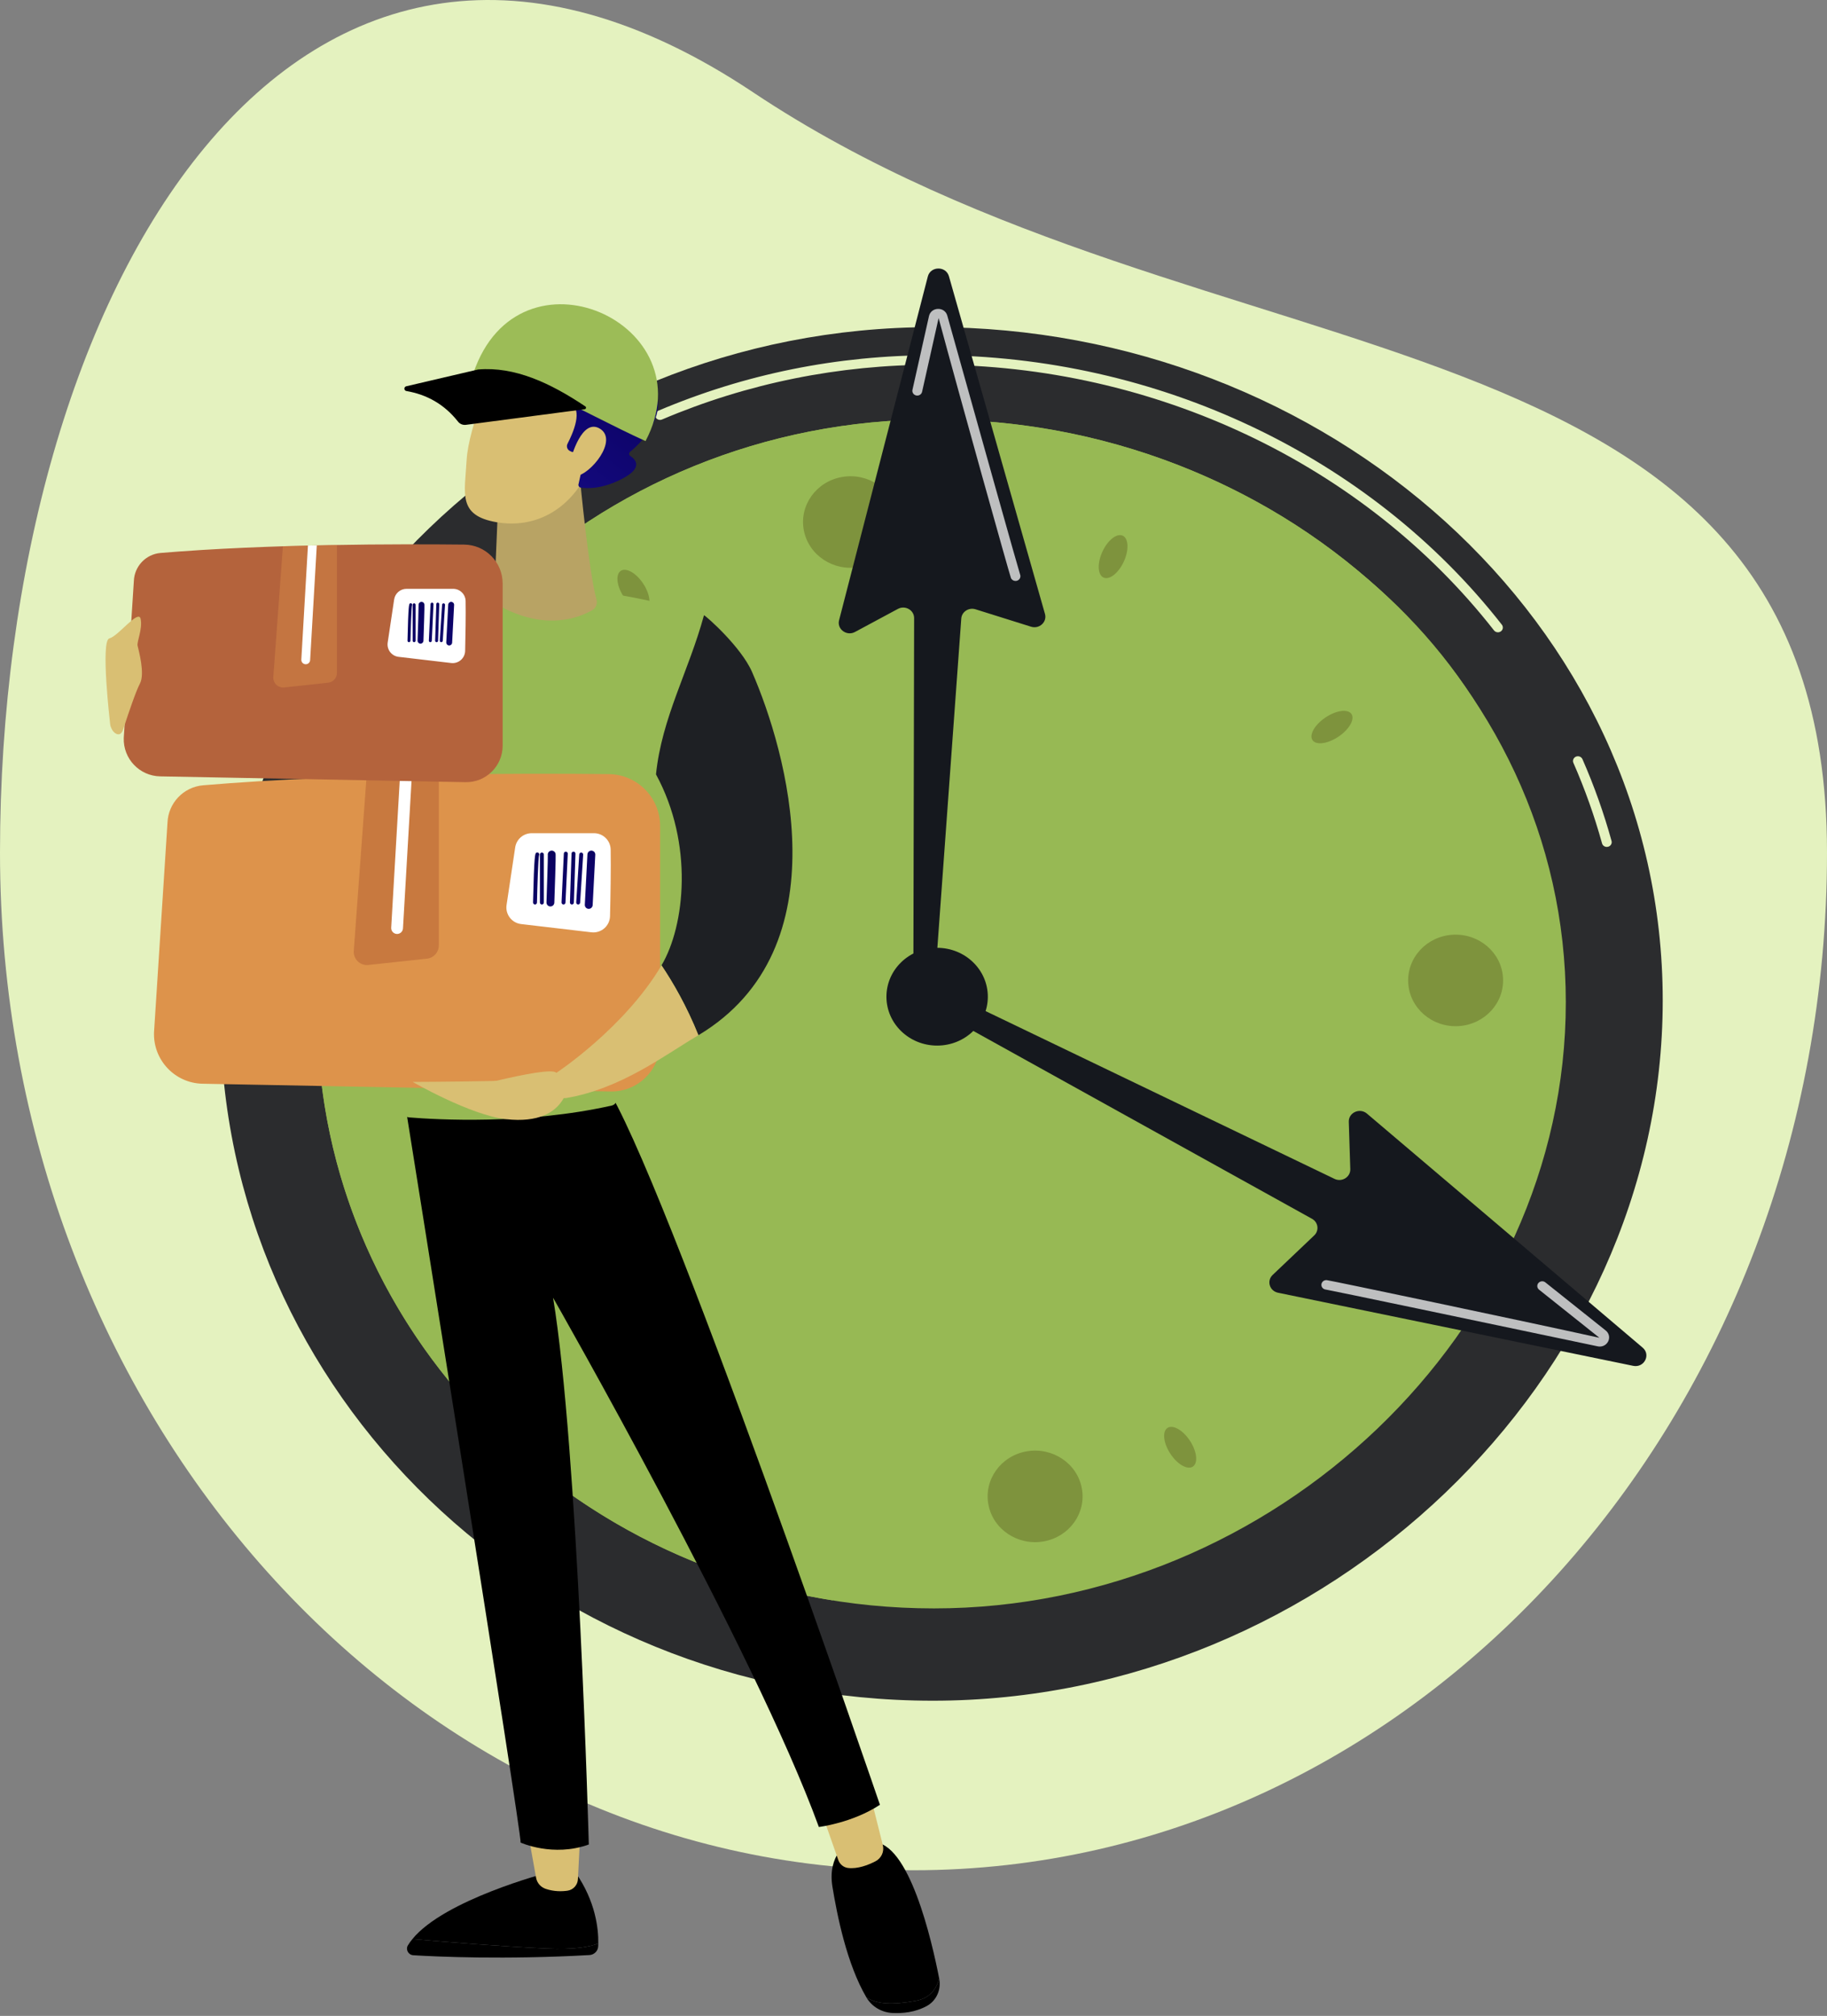 <svg width="292" height="322" viewBox="0 0 292 322" fill="none" xmlns="http://www.w3.org/2000/svg">
<rect x="0" y="0" width="292" height="322" fill="#808080" stroke="none"/>
<path d="M292 136.181C292 225.959 226.634 298.738 146 298.738C65.366 298.738 0 225.959 0 136.181C0 46.403 47.235 -34.026 120.358 14.741C193.481 63.508 292 46.403 292 136.181Z" fill="#E4F2BF"/>
<path d="M35.229 161.954C35.229 222.54 86.201 271.655 149.079 271.655C211.956 271.655 265.744 220.394 265.744 159.808C265.744 99.222 211.956 52.253 149.079 52.253C86.201 52.253 35.229 101.368 35.229 161.954Z" fill="#2B2C2E"/>
<path d="M256.805 135.28C256.873 135.28 256.94 135.273 257.008 135.255C257.428 135.147 257.677 134.733 257.566 134.327C256.341 129.895 254.776 125.497 252.914 121.259C252.744 120.874 252.281 120.698 251.884 120.856C251.484 121.02 251.297 121.464 251.466 121.85C253.3 126.023 254.84 130.352 256.046 134.718C256.139 135.057 256.458 135.28 256.805 135.28Z" fill="#E4F2BF"/>
<path d="M239.408 100.998C239.572 100.998 239.738 100.948 239.88 100.846C240.227 100.594 240.296 100.118 240.035 99.785C218.941 72.832 184.964 56.742 149.146 56.742C133.849 56.742 119.053 59.731 105.171 65.623C104.774 65.791 104.594 66.24 104.769 66.621C104.943 67.004 105.408 67.177 105.805 67.01C119.486 61.202 134.069 58.257 149.146 58.257C184.474 58.257 217.981 74.122 238.779 100.696C238.934 100.894 239.169 100.998 239.408 100.998Z" fill="#E4F2BF"/>
<path d="M50.718 161.954C50.718 214.398 94.841 256.912 149.268 256.912C203.695 256.912 250.255 212.54 250.255 160.096C250.255 107.652 203.695 66.996 149.268 66.996C94.841 66.996 50.718 109.51 50.718 161.954Z" fill="#97B954"/>
<path d="M50.719 161.954C50.719 109.51 94.841 66.996 149.268 66.996C178.74 66.996 205.901 78.921 224.616 98.18L148.701 159.045L133.094 255.632C86.363 248.196 50.719 209.089 50.719 161.954Z" fill="#97B954"/>
<path d="M64.132 155.352C64.132 202.682 104.779 241.05 154.919 241.05C205.059 241.05 247.951 201.006 247.951 153.676C247.951 106.346 205.059 69.654 154.919 69.654C104.779 69.654 64.132 108.023 64.132 155.352Z" fill="#97B954"/>
<path d="M225.07 157.029C225.313 161.06 228.902 164.137 233.085 163.902C237.268 163.668 240.462 160.21 240.219 156.179C239.975 152.149 236.386 149.071 232.203 149.306C228.02 149.54 224.826 152.998 225.07 157.029Z" fill="#7E933D"/>
<path opacity="0.78" d="M61.152 166.222C61.396 170.253 64.984 173.33 69.168 173.095C73.351 172.861 76.545 169.403 76.301 165.372C76.058 161.341 72.469 158.264 68.286 158.499C64.103 158.733 60.909 162.191 61.152 166.222Z" fill="white"/>
<path d="M164.073 231.827C159.951 232.553 157.22 236.361 157.973 240.333C158.726 244.305 162.678 246.937 166.8 246.211C170.922 245.485 173.653 241.677 172.9 237.706C172.147 233.733 168.195 231.102 164.073 231.827Z" fill="#7E933D"/>
<path d="M134.571 76.19C130.449 76.915 127.717 80.724 128.47 84.695C129.223 88.668 133.175 91.299 137.297 90.574C141.419 89.848 144.151 86.04 143.398 82.068C142.645 78.096 138.693 75.465 134.571 76.19Z" fill="#7E933D"/>
<path opacity="0.78" d="M110.133 236.006C109.361 237.88 109.554 239.635 110.563 239.926C111.571 240.217 113.014 238.933 113.785 237.059C114.556 235.184 114.364 233.429 113.355 233.138C112.346 232.847 110.903 234.131 110.133 236.006Z" fill="white"/>
<path d="M176.077 88.384C175.306 90.258 175.498 92.013 176.507 92.304C177.516 92.595 178.958 91.311 179.73 89.437C180.501 87.562 180.308 85.807 179.299 85.516C178.29 85.226 176.848 86.51 176.077 88.384Z" fill="#7E933D"/>
<path opacity="0.78" d="M75.701 207.943C74.032 209.16 73.251 210.756 73.956 211.509C74.662 212.262 76.587 211.887 78.256 210.671C79.925 209.454 80.706 207.858 80 207.105C79.295 206.352 77.37 206.727 75.701 207.943Z" fill="white"/>
<path d="M211.606 114.772C209.937 115.988 209.156 117.584 209.862 118.337C210.567 119.091 212.492 118.715 214.161 117.499C215.83 116.283 216.611 114.686 215.906 113.933C215.2 113.18 213.275 113.556 211.606 114.772Z" fill="#7E933D"/>
<path opacity="0.78" d="M71.376 124.358C69.487 123.491 67.657 123.559 67.288 124.509C66.92 125.459 68.153 126.932 70.042 127.799C71.931 128.666 73.762 128.598 74.13 127.648C74.499 126.698 73.266 125.225 71.376 124.358Z" fill="white"/>
<path opacity="0.78" d="M219.82 197.643C217.931 196.776 216.101 196.844 215.732 197.794C215.363 198.745 216.596 200.218 218.486 201.084C220.375 201.951 222.205 201.883 222.574 200.933C222.942 199.983 221.709 198.51 219.82 197.643Z" fill="white"/>
<path d="M102.741 93.135C101.593 91.449 99.993 90.591 99.165 91.219C98.338 91.847 98.598 93.722 99.746 95.409C100.893 97.094 102.494 97.952 103.321 97.324C104.148 96.697 103.888 94.821 102.741 93.135Z" fill="#7E933D"/>
<path d="M190.116 230.034C188.969 228.348 187.368 227.49 186.541 228.118C185.714 228.746 185.974 230.621 187.121 232.308C188.269 233.994 189.87 234.852 190.697 234.224C191.524 233.596 191.264 231.72 190.116 230.034Z" fill="#7E933D"/>
<path d="M152.337 159.011L213.287 188.302C214.468 188.869 215.85 188.017 215.81 186.746L215.57 179.186C215.524 177.716 217.321 176.901 218.467 177.873L262.536 215.26C263.885 216.404 262.776 218.528 261.019 218.166L204.26 206.489C202.902 206.209 202.411 204.587 203.4 203.648L210.045 197.334C210.866 196.553 210.689 195.234 209.69 194.679L150.688 161.973C149.866 161.518 149.572 160.513 150.026 159.711C150.475 158.917 151.496 158.608 152.337 159.011Z" fill="#15181E"/>
<path opacity="0.72" d="M255.684 215.086C256.25 215.086 256.763 214.781 257.022 214.268C257.331 213.653 257.172 212.951 256.626 212.516L246.983 204.834C246.649 204.568 246.152 204.614 245.876 204.936C245.599 205.259 245.647 205.735 245.982 206.003L255.625 213.685C242.776 210.857 212.681 204.538 212.057 204.478C211.635 204.43 211.239 204.737 211.195 205.154C211.152 205.565 211.457 205.932 211.88 205.982C212.782 206.122 235.844 210.951 255.35 215.05C255.462 215.074 255.574 215.086 255.684 215.086Z" fill="white"/>
<path d="M145.979 156.127L146.1 98.704C146.08 97.433 144.659 96.642 143.506 97.261L136.65 100.944C135.316 101.66 133.738 100.497 134.107 99.069L148.288 44.167C148.721 42.487 151.188 42.459 151.663 44.128L167.012 98.061C167.379 99.351 166.11 100.518 164.789 100.104L155.914 97.323C154.817 96.98 153.683 97.738 153.632 98.848L149.467 156.175C149.425 157.088 148.635 157.801 147.687 157.782C146.748 157.763 145.993 157.031 145.979 156.127Z" fill="#15181E"/>
<path opacity="0.72" d="M162.302 92.795C162.398 92.795 162.495 92.779 162.589 92.744C162.989 92.593 163.187 92.162 163.04 91.776C162.754 90.945 156.595 68.99 151.4 50.413C151.215 49.756 150.636 49.324 149.91 49.34C149.202 49.358 148.626 49.818 148.477 50.485L145.834 62.27C145.743 62.678 146.012 63.082 146.437 63.169C146.857 63.26 147.278 62.999 147.371 62.589L150.014 50.805C153.319 63.1 161.341 91.751 161.571 92.315C161.692 92.614 161.988 92.795 162.302 92.795Z" fill="white"/>
<path d="M149.777 167.013C154.252 167.013 157.88 163.517 157.88 159.205C157.88 154.893 154.252 151.397 149.777 151.397C145.302 151.397 141.674 154.893 141.674 159.205C141.674 163.517 145.302 167.013 149.777 167.013Z" fill="#15181E"/>
<path d="M65.911 309.731C71.149 310.184 80.239 310.919 87.405 311.235C91.713 311.424 94.193 311.002 95.621 310.431C95.619 310.592 95.615 310.744 95.608 310.885C95.574 311.639 94.962 312.243 94.2 312.285C80.659 313.041 69.89 312.547 66.056 312.313C65.263 312.265 64.79 311.403 65.196 310.728C65.399 310.39 65.644 310.058 65.911 309.731Z" fill="black"/>
<path d="M87.405 311.235C80.239 310.919 71.149 310.184 65.911 309.731C71.061 303.413 87.405 299.155 87.405 299.155H92.022C95.197 303.732 95.656 308.089 95.621 310.431C94.193 311.002 91.713 311.424 87.405 311.235Z" fill="black"/>
<path d="M92.799 291.619L92.367 300.167C92.32 301.093 91.627 301.871 90.7 302.003C89.778 302.135 88.542 302.152 87.232 301.716C86.426 301.448 85.828 300.769 85.679 299.94L84.187 291.619H92.799Z" fill="#D9BF73"/>
<path d="M146.376 319.592C148.648 319.183 149.675 317.658 150.106 316.028C150.109 316.043 150.112 316.057 150.115 316.072C150.449 317.791 149.674 319.574 148.125 320.421C146.253 321.446 144.206 321.621 142.618 321.536C140.913 321.445 139.348 320.533 138.488 319.074L138.475 319.052C140.186 320.146 142.588 320.275 146.376 319.592Z" fill="black"/>
<path d="M135.667 294.253H139.474C145.273 294.099 148.914 309.906 150.106 316.028C149.675 317.658 148.648 319.183 146.376 319.592C142.588 320.275 140.186 320.146 138.475 319.052C135.342 313.724 133.789 305.921 133.043 301.367C132.193 296.187 135.667 294.253 135.667 294.253Z" fill="black"/>
<path d="M138.985 286.318L141.099 294.726C141.358 295.757 140.864 296.823 139.911 297.312C138.729 297.919 137.064 298.557 135.534 298.372C134.814 298.285 134.216 297.778 133.978 297.101L130.875 288.255L138.985 286.318Z" fill="#D9BF73"/>
<path d="M64.622 175.583C64.622 175.583 83.513 293.668 83.202 294.317C83.202 294.317 88.419 296.689 94.107 294.619C94.107 294.619 92.399 231.494 88.396 207.29C88.396 207.29 120.637 263.712 130.875 291.826C130.875 291.826 136.215 291.189 140.635 288.28C140.635 288.28 105.921 186.724 96.66 173.197L64.622 175.583Z" fill="black"/>
<path d="M61.643 93.13C60.294 93.209 58.962 93.468 57.686 93.91C43.841 98.708 32.969 97.501 24.611 93.724C22.673 96.296 19.553 101.645 18.194 110.637C33.409 121.961 52.542 118.977 58.799 117.578C57.162 129.731 57.177 148.957 63.866 177.142C64.041 177.879 64.675 178.425 65.438 178.488C69.713 178.841 84.019 179.681 97.775 176.591C98.392 176.452 98.73 175.789 98.485 175.211L98.36 174.917C97.213 172.218 96.7 169.301 96.865 166.378C97.364 157.5 99.752 137.439 104.844 123.69C105.14 124.191 105.416 124.686 105.684 125.177C106.606 116.134 110.069 107.239 112.515 98.269C92.594 91.938 68.906 92.704 61.643 93.13Z" fill="#97B954"/>
<path d="M92.719 76.711C92.719 76.711 94.111 91.425 95.336 95.777C95.522 96.437 95.235 97.133 94.635 97.476C92.555 98.665 87.568 100.603 80.746 97.259C79.641 96.717 78.976 95.565 79.028 94.346L79.629 80.128L92.719 76.711Z" fill="#B8A364"/>
<path d="M79.329 57.888C79.329 57.888 74.878 68.112 74.579 73.479C74.28 78.845 73.124 82.328 79.329 83.408C85.534 84.489 90.761 81.398 93.593 76.052C93.593 76.052 98.03 67.815 97.034 64.442C96.039 61.069 79.329 57.888 79.329 57.888Z" fill="#D9BF73"/>
<path d="M91.472 72.209L91.119 72.053C90.669 71.855 90.477 71.32 90.703 70.883C91.578 69.192 93.284 65.318 91.08 64.414C89.004 63.563 86.757 63.085 84.623 62.401C82.641 61.767 78.793 61.103 77.76 59.013C77.461 58.408 77.788 57.695 78.111 57.103C78.714 55.994 79.317 54.886 79.92 53.777C80.43 52.84 80.957 51.88 81.769 51.189C83.629 49.606 85.848 50.995 87.906 51.375C95.561 52.788 100.622 55.886 100.748 61.175C100.756 61.511 101.114 61.698 101.401 61.523C101.966 61.179 102.871 61.017 104.079 62.034C106.182 63.801 105.321 68.387 100.713 72.159C100.494 72.338 100.495 72.68 100.733 72.834C101.568 73.378 102.814 74.672 99.586 76.397C96.248 78.182 93.755 78.035 92.796 77.877C92.557 77.837 92.403 77.606 92.455 77.37L93.48 72.721C93.538 72.458 93.337 72.208 93.068 72.208H91.472V72.209Z" fill="url(#paint0_linear_279_353)"/>
<path d="M91.279 73.19C91.279 73.19 92.978 66.659 95.906 68.49C98.834 70.321 94.386 75.808 92.032 76.052L91.279 73.19Z" fill="#D9BF73"/>
<path d="M75.648 59.626C82.928 38.043 113.132 51.649 103.172 70.454C92.716 65.719 80.537 58.133 75.648 59.626Z" fill="#9CBC57"/>
<path d="M93.449 65.364L74.466 67.859C73.984 67.922 73.502 67.728 73.201 67.346C71.011 64.567 68.218 63.023 64.948 62.459C64.534 62.388 64.522 61.797 64.93 61.701L76.382 59.026C76.394 59.023 76.407 59.021 76.42 59.02C82.264 58.523 87.939 61.163 93.553 64.917C93.74 65.042 93.672 65.335 93.449 65.364Z" fill="black"/>
<path d="M97.577 174.343C101.931 174.426 105.505 170.919 105.505 166.565V131.949C105.505 127.401 101.85 123.701 97.302 123.651C83.653 123.503 55.503 123.495 32.47 125.436C29.327 125.701 26.882 128.277 26.768 131.429L24.616 164.896C24.456 169.322 27.956 173.021 32.384 173.105L97.577 174.343Z" fill="#DD934B"/>
<path d="M97.599 135.695C97.657 138.64 97.57 143.313 97.498 146.333C97.461 147.904 96.082 149.101 94.521 148.918L83.289 147.601C81.792 147.426 80.738 146.047 80.962 144.557L82.34 135.359C82.536 134.053 83.658 133.087 84.978 133.087H94.933C96.383 133.087 97.571 134.244 97.599 135.695Z" fill="white"/>
<path opacity="0.37" d="M68.245 153.126L58.875 154.136C57.564 154.278 56.445 153.197 56.542 151.881L58.59 124.009C62.518 123.884 66.392 123.793 70.131 123.729V151.025C70.131 152.104 69.318 153.01 68.245 153.126Z" fill="#A34E2C"/>
<path d="M64.405 148.295C64.376 148.796 63.961 149.183 63.465 149.183C63.446 149.183 63.428 149.182 63.409 149.181C62.89 149.151 62.493 148.705 62.523 148.185L63.936 123.859C64.57 123.843 65.198 123.829 65.826 123.815L64.405 148.295Z" fill="white"/>
<path d="M92.405 144.475C92.569 144.475 92.708 144.347 92.718 144.18L93.204 136.518C93.215 136.345 93.084 136.196 92.91 136.185C92.728 136.171 92.588 136.306 92.577 136.479L92.091 144.141C92.08 144.314 92.211 144.463 92.385 144.474C92.392 144.475 92.398 144.475 92.405 144.475Z" fill="url(#paint1_linear_279_353)"/>
<path d="M91.404 144.475C91.573 144.475 91.713 144.341 91.719 144.171L91.973 136.362C91.979 136.189 91.843 136.043 91.67 136.038C91.469 136.028 91.351 136.168 91.345 136.341L91.09 144.15C91.085 144.324 91.221 144.469 91.394 144.475C91.394 144.475 91.401 144.475 91.404 144.475Z" fill="url(#paint2_linear_279_353)"/>
<path d="M90.048 144.474C89.875 144.466 89.741 144.319 89.749 144.146C89.874 141.523 90.112 136.519 90.115 136.349C90.116 136.177 90.257 136.038 90.429 136.038C90.603 136.038 90.744 136.178 90.744 136.352C90.744 136.481 90.438 142.892 90.377 144.176C90.369 144.344 90.23 144.475 90.063 144.475C90.058 144.475 90.053 144.475 90.048 144.474Z" fill="url(#paint3_linear_279_353)"/>
<path d="M87.969 144.789C88.306 144.789 88.584 144.522 88.596 144.183C88.862 136.617 88.815 136.446 88.784 136.334C88.694 135.998 88.345 135.801 88.013 135.892C87.706 135.976 87.513 136.275 87.555 136.582C87.576 137.037 87.435 141.439 87.341 144.139C87.328 144.485 87.6 144.777 87.946 144.789C87.954 144.789 87.962 144.789 87.969 144.789Z" fill="url(#paint4_linear_279_353)"/>
<path d="M86.607 144.475C86.781 144.475 86.922 144.334 86.922 144.161V136.499C86.922 136.325 86.781 136.184 86.607 136.184C86.434 136.184 86.293 136.325 86.293 136.499V144.161C86.293 144.334 86.434 144.475 86.607 144.475Z" fill="url(#paint5_linear_279_353)"/>
<path d="M85.508 144.475C85.678 144.475 85.818 144.339 85.822 144.168C85.882 141.506 86.022 137.157 86.148 136.634C86.203 136.536 86.203 136.41 86.137 136.308C86.041 136.162 85.847 136.123 85.701 136.218C85.53 136.33 85.368 136.437 85.193 144.153C85.19 144.327 85.327 144.471 85.5 144.475H85.508Z" fill="url(#paint6_linear_279_353)"/>
<path d="M94.095 145.173C94.427 145.173 94.704 144.912 94.722 144.577L95.141 136.531C95.159 136.184 94.893 135.889 94.546 135.871C94.217 135.848 93.904 136.119 93.886 136.466L93.467 144.512C93.449 144.858 93.715 145.154 94.062 145.172C94.073 145.173 94.084 145.173 94.095 145.173Z" fill="url(#paint7_linear_279_353)"/>
<path d="M74.4 124.937C77.659 124.999 80.335 122.374 80.335 119.115V93.201C80.335 89.797 77.599 87.026 74.194 86.989C63.977 86.878 42.904 86.873 25.661 88.326C23.308 88.524 21.478 90.452 21.393 92.812L19.781 117.865C19.662 121.179 22.282 123.947 25.597 124.01L74.4 124.937Z" fill="#B4633C"/>
<path d="M74.417 96.005C74.46 98.21 74.395 101.708 74.341 103.969C74.313 105.145 73.281 106.041 72.113 105.904L63.704 104.918C62.584 104.787 61.794 103.755 61.962 102.639L62.994 95.754C63.14 94.776 63.98 94.053 64.968 94.053H72.421C73.506 94.053 74.395 94.919 74.417 96.005Z" fill="white"/>
<path opacity="0.37" d="M52.442 109.054L45.428 109.81C44.446 109.916 43.609 109.107 43.681 108.122L45.214 87.257C48.155 87.163 51.055 87.095 53.854 87.048V107.481C53.854 108.289 53.245 108.967 52.442 109.054Z" fill="#DD934B"/>
<path d="M49.567 105.437C49.546 105.813 49.235 106.102 48.864 106.102C48.85 106.102 48.836 106.101 48.822 106.101C48.433 106.078 48.136 105.745 48.159 105.355L49.216 87.145C49.691 87.133 50.161 87.123 50.632 87.112L49.567 105.437Z" fill="white"/>
<path d="M70.528 102.578C70.651 102.578 70.755 102.482 70.763 102.357L71.127 96.621C71.135 96.492 71.037 96.38 70.906 96.372C70.77 96.361 70.665 96.462 70.657 96.592L70.293 102.328C70.285 102.457 70.383 102.569 70.513 102.577C70.518 102.578 70.523 102.578 70.528 102.578Z" fill="url(#paint8_linear_279_353)"/>
<path d="M69.779 102.578C69.906 102.578 70.01 102.478 70.014 102.35L70.205 96.505C70.209 96.375 70.107 96.266 69.978 96.262C69.828 96.254 69.739 96.36 69.735 96.489L69.544 102.335C69.54 102.465 69.642 102.574 69.772 102.578C69.772 102.578 69.777 102.578 69.779 102.578Z" fill="url(#paint9_linear_279_353)"/>
<path d="M68.764 102.577C68.634 102.571 68.534 102.461 68.54 102.332C68.634 100.368 68.811 96.622 68.814 96.495C68.815 96.366 68.92 96.262 69.049 96.262C69.179 96.262 69.285 96.367 69.285 96.497C69.285 96.594 69.056 101.393 69.01 102.354C69.004 102.48 68.9 102.578 68.775 102.578C68.771 102.578 68.768 102.578 68.764 102.577Z" fill="url(#paint10_linear_279_353)"/>
<path d="M67.207 102.813C67.46 102.813 67.668 102.613 67.677 102.359C67.876 96.695 67.841 96.568 67.818 96.483C67.75 96.232 67.489 96.085 67.24 96.153C67.01 96.216 66.867 96.439 66.898 96.669C66.913 97.01 66.808 100.305 66.737 102.326C66.728 102.586 66.931 102.804 67.19 102.813C67.196 102.813 67.202 102.813 67.207 102.813Z" fill="url(#paint11_linear_279_353)"/>
<path d="M66.188 102.578C66.318 102.578 66.423 102.473 66.423 102.343V96.607C66.423 96.477 66.318 96.371 66.188 96.371C66.058 96.371 65.953 96.477 65.953 96.607V102.343C65.953 102.473 66.058 102.578 66.188 102.578Z" fill="url(#paint12_linear_279_353)"/>
<path d="M65.365 102.578C65.493 102.578 65.597 102.476 65.6 102.348C65.645 100.355 65.75 97.1 65.844 96.708C65.886 96.634 65.885 96.541 65.836 96.464C65.764 96.355 65.619 96.326 65.51 96.397C65.382 96.481 65.26 96.56 65.13 102.337C65.127 102.467 65.23 102.575 65.359 102.578H65.365Z" fill="url(#paint13_linear_279_353)"/>
<path d="M71.793 103.1C72.042 103.1 72.25 102.905 72.263 102.654L72.577 96.631C72.59 96.371 72.391 96.151 72.131 96.137C71.885 96.119 71.651 96.323 71.637 96.582L71.323 102.605C71.31 102.865 71.509 103.086 71.769 103.1C71.777 103.1 71.785 103.1 71.793 103.1Z" fill="url(#paint14_linear_279_353)"/>
<path d="M17.48 101.971C18.914 101.62 22.134 97.263 22.477 98.855C22.82 100.447 21.848 102.465 21.992 103.142C22.137 103.819 23.217 107.61 22.358 109.201C21.739 110.349 20.522 113.959 19.893 115.88C19.684 116.518 19.514 117.36 18.847 117.285C18.18 117.21 17.664 116.313 17.602 115.645C17.577 115.377 16.047 102.323 17.48 101.971Z" fill="#D9BF73"/>
<path d="M120.202 107.347C118.436 103.295 112.809 98.362 112.515 98.269C110.069 107.239 105.766 114.648 104.844 123.691C110.877 134.773 109.494 147.842 105.726 154.198C107.579 156.95 109.746 160.697 111.623 165.358C134.822 151.472 125.639 119.823 120.202 107.347Z" fill="#1E2024"/>
<path d="M90.405 175.406L70.32 174.969C70.32 174.969 87.835 170.018 88.921 171.366C88.921 171.366 99.777 164.233 105.726 154.198C107.579 156.95 109.746 160.697 111.623 165.358C106.29 168.489 99.286 173.928 90.405 175.406Z" fill="#D9BF73"/>
<path d="M90.971 171.928C90.971 171.928 91.385 179.931 80.88 178.769C75.171 178.137 65.954 172.814 65.954 172.814C65.954 172.814 89.978 172.75 90.971 171.928Z" fill="#D9BF73"/>
<defs>
<linearGradient id="paint0_linear_279_353" x1="98.951" y1="53.526" x2="75.253" y2="84.036" gradientUnits="userSpaceOnUse">
<stop stop-color="#09005D"/>
<stop offset="1" stop-color="#1A0F91"/>
</linearGradient>
<linearGradient id="paint1_linear_279_353" x1="88.849" y1="134.81" x2="108.956" y2="164.028" gradientUnits="userSpaceOnUse">
<stop stop-color="#09005D"/>
<stop offset="1" stop-color="#1A0F91"/>
</linearGradient>
<linearGradient id="paint2_linear_279_353" x1="88.126" y1="135.308" x2="108.233" y2="164.525" gradientUnits="userSpaceOnUse">
<stop stop-color="#09005D"/>
<stop offset="1" stop-color="#1A0F91"/>
</linearGradient>
<linearGradient id="paint3_linear_279_353" x1="87.254" y1="135.908" x2="107.361" y2="165.126" gradientUnits="userSpaceOnUse">
<stop stop-color="#09005D"/>
<stop offset="1" stop-color="#1A0F91"/>
</linearGradient>
<linearGradient id="paint4_linear_279_353" x1="85.745" y1="136.946" x2="105.852" y2="166.164" gradientUnits="userSpaceOnUse">
<stop stop-color="#09005D"/>
<stop offset="1" stop-color="#1A0F91"/>
</linearGradient>
<linearGradient id="paint5_linear_279_353" x1="84.75" y1="137.631" x2="104.857" y2="166.849" gradientUnits="userSpaceOnUse">
<stop stop-color="#09005D"/>
<stop offset="1" stop-color="#1A0F91"/>
</linearGradient>
<linearGradient id="paint6_linear_279_353" x1="84.132" y1="138.056" x2="104.239" y2="167.274" gradientUnits="userSpaceOnUse">
<stop stop-color="#09005D"/>
<stop offset="1" stop-color="#1A0F91"/>
</linearGradient>
<linearGradient id="paint7_linear_279_353" x1="89.884" y1="134.098" x2="109.991" y2="163.316" gradientUnits="userSpaceOnUse">
<stop stop-color="#09005D"/>
<stop offset="1" stop-color="#1A0F91"/>
</linearGradient>
<linearGradient id="paint8_linear_279_353" x1="67.866" y1="95.343" x2="82.918" y2="117.215" gradientUnits="userSpaceOnUse">
<stop stop-color="#09005D"/>
<stop offset="1" stop-color="#1A0F91"/>
</linearGradient>
<linearGradient id="paint9_linear_279_353" x1="67.325" y1="95.715" x2="82.377" y2="117.588" gradientUnits="userSpaceOnUse">
<stop stop-color="#09005D"/>
<stop offset="1" stop-color="#1A0F91"/>
</linearGradient>
<linearGradient id="paint10_linear_279_353" x1="66.672" y1="96.165" x2="81.724" y2="118.037" gradientUnits="userSpaceOnUse">
<stop stop-color="#09005D"/>
<stop offset="1" stop-color="#1A0F91"/>
</linearGradient>
<linearGradient id="paint11_linear_279_353" x1="65.543" y1="96.942" x2="80.595" y2="118.814" gradientUnits="userSpaceOnUse">
<stop stop-color="#09005D"/>
<stop offset="1" stop-color="#1A0F91"/>
</linearGradient>
<linearGradient id="paint12_linear_279_353" x1="64.798" y1="97.454" x2="79.85" y2="119.327" gradientUnits="userSpaceOnUse">
<stop stop-color="#09005D"/>
<stop offset="1" stop-color="#1A0F91"/>
</linearGradient>
<linearGradient id="paint13_linear_279_353" x1="64.335" y1="97.773" x2="79.387" y2="119.645" gradientUnits="userSpaceOnUse">
<stop stop-color="#09005D"/>
<stop offset="1" stop-color="#1A0F91"/>
</linearGradient>
<linearGradient id="paint14_linear_279_353" x1="68.641" y1="94.81" x2="83.693" y2="116.682" gradientUnits="userSpaceOnUse">
<stop stop-color="#09005D"/>
<stop offset="1" stop-color="#1A0F91"/>
</linearGradient>
</defs>
</svg>

